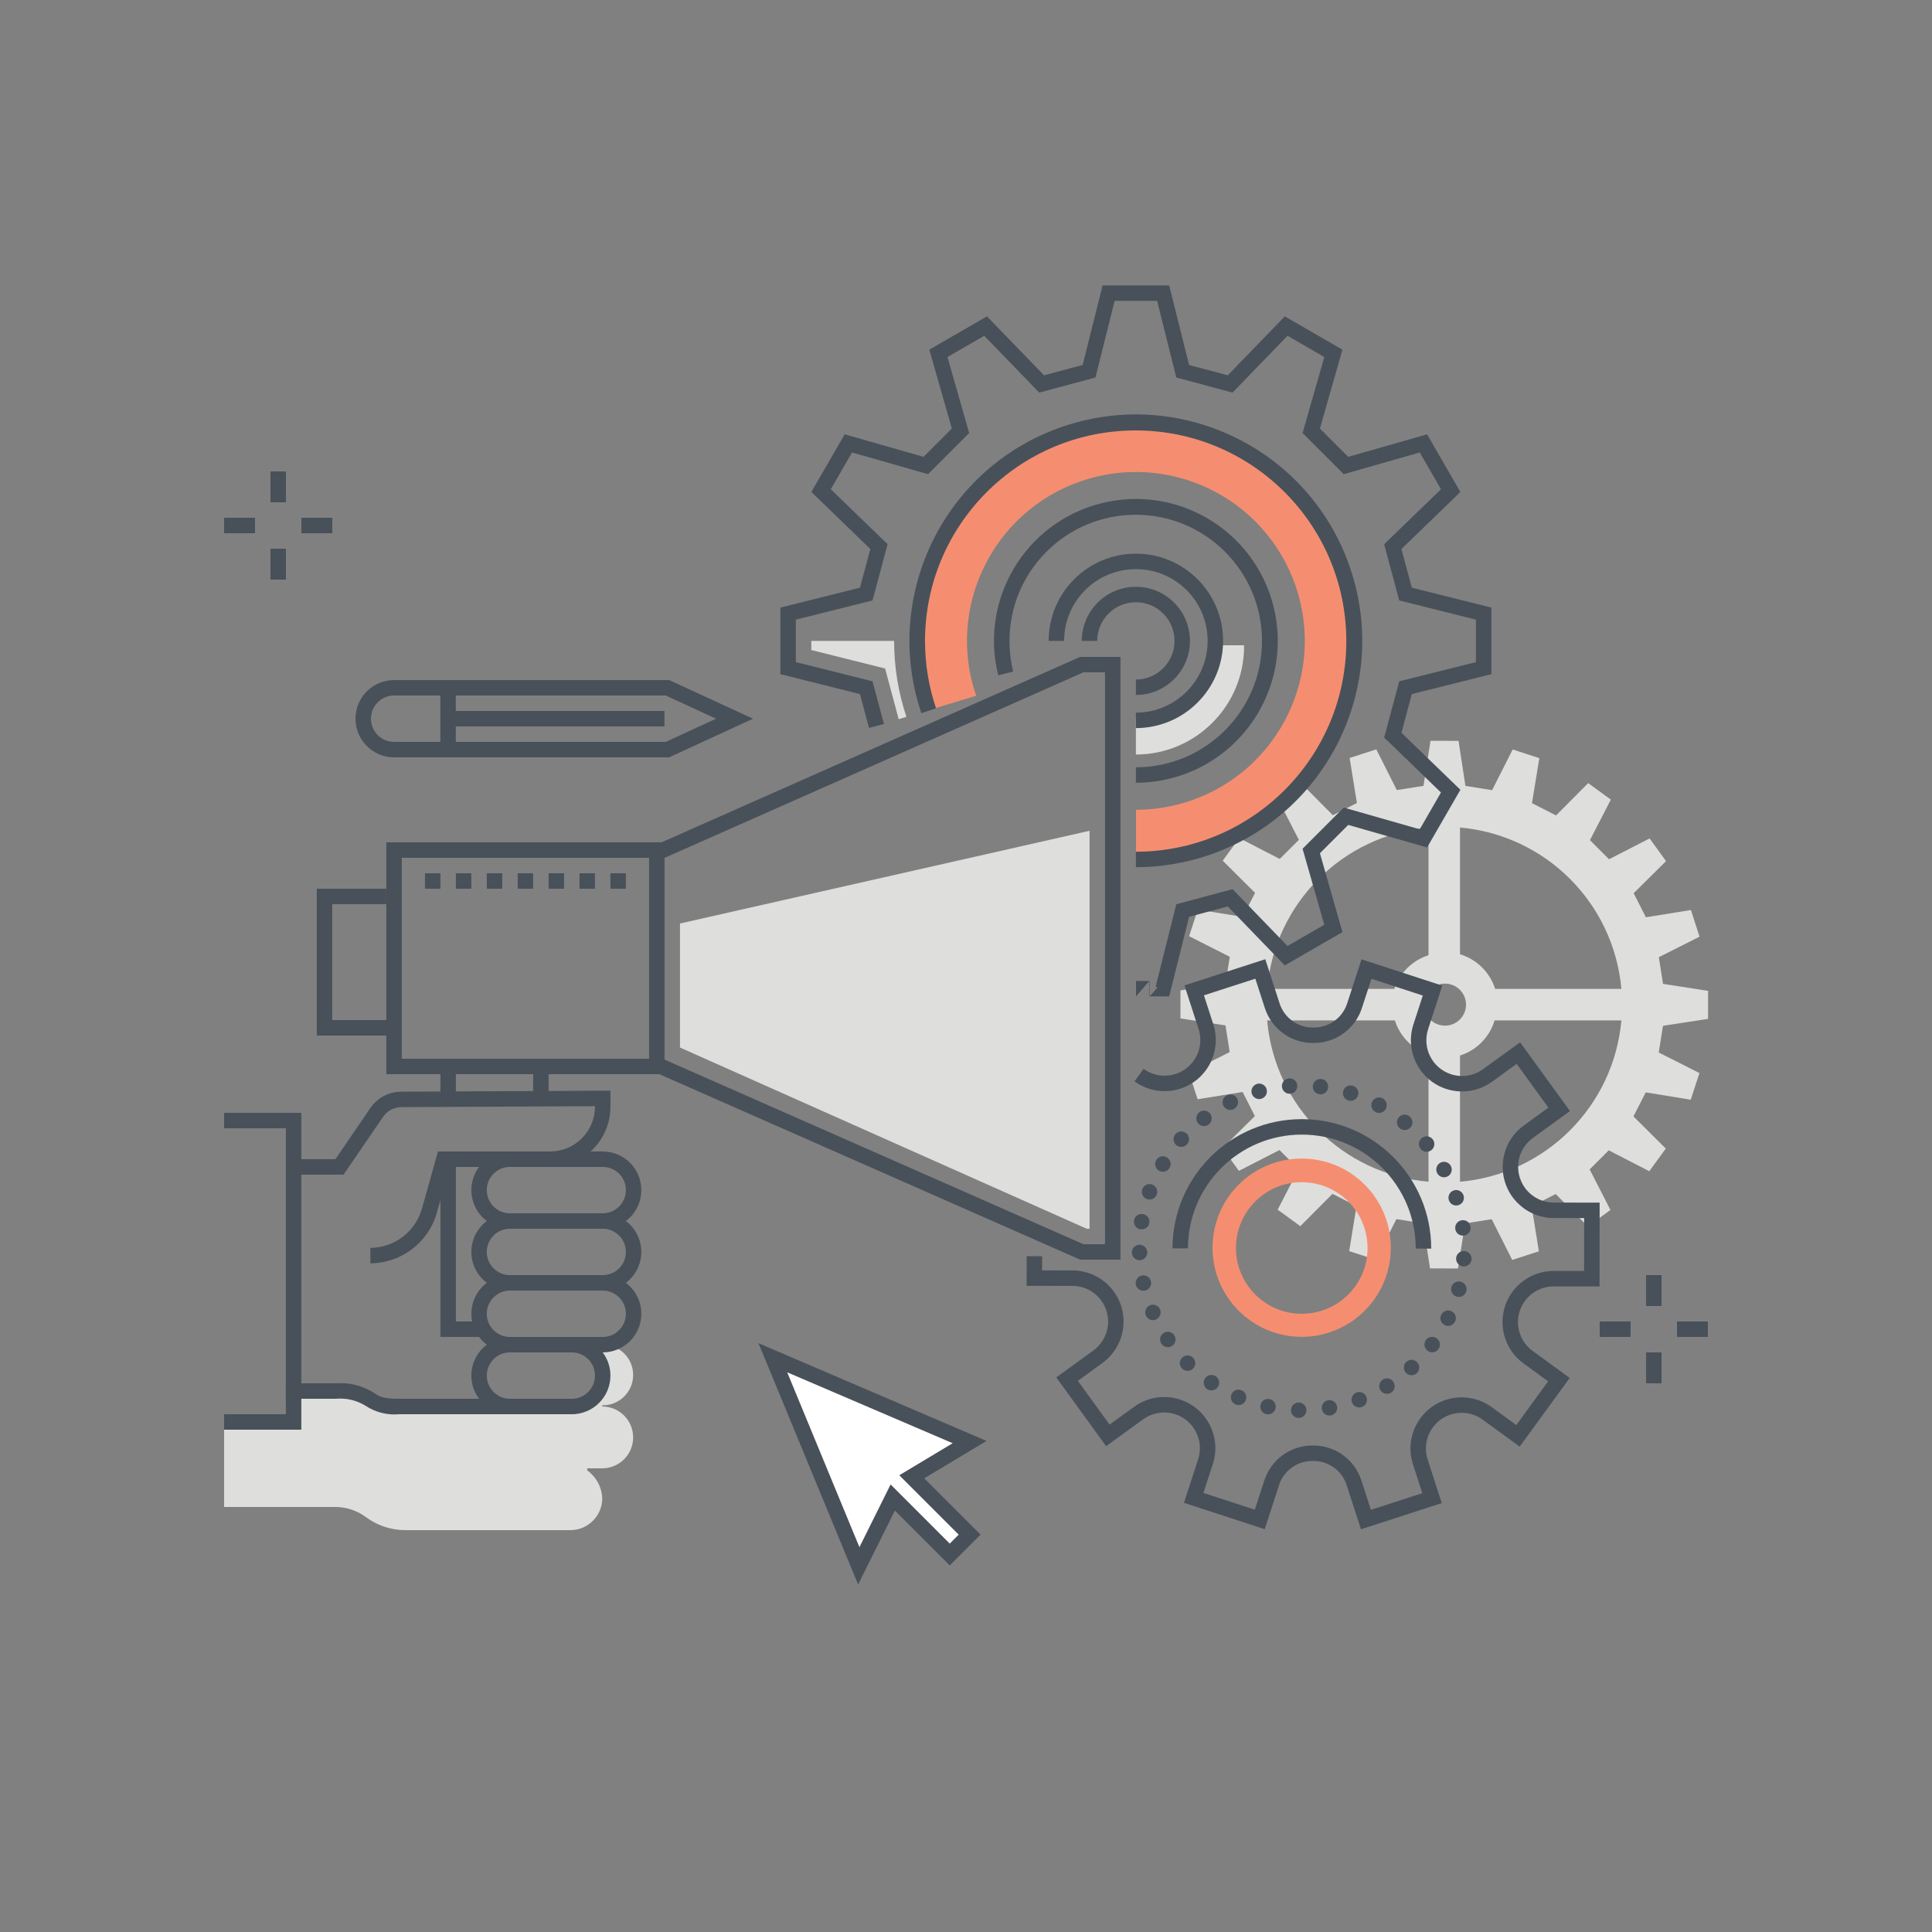 <svg xmlns="http://www.w3.org/2000/svg" width="250" height="250" viewBox="0 0 250 250">
  <rect x="0" y="0" width="250" height="250" fill="#808080" stroke="none"/>
  <g fill="none" fill-rule="evenodd">
    <path fill="#DEDEDD" d="M188.926 152.918L188.926 136.583C191.079 135.903 192.754 134.202 193.401 132.039L209.805 132.039C208.817 143.135 200.022 151.93 188.926 152.918zM186.982 132.719C185.48 132.719 184.262 131.502 184.262 129.999 184.262 128.497 185.48 127.28 186.982 127.28 188.484 127.28 189.702 128.497 189.702 129.999 189.702 131.502 188.484 132.719 186.982 132.719zM184.847 152.918C173.751 151.93 164.956 143.135 163.968 132.039L180.494 132.039C181.153 134.123 182.772 135.764 184.847 136.452L184.847 152.918zM184.847 107.081L184.847 123.607C182.763 124.266 181.122 125.885 180.434 127.959L163.968 127.959C164.956 116.864 173.751 108.069 184.847 107.081zM188.926 107.081C200.022 108.069 208.817 116.864 209.805 127.96L193.47 127.96C192.79 125.808 191.089 124.132 188.926 123.485L188.926 107.081zM221.021 131.844C221.023 129.747 221.023 130.315 221.025 128.217L215.195 127.311C214.918 125.548 214.929 125.622 214.652 123.859L219.921 121.206C219.275 119.21 219.45 119.751 218.803 117.755L212.979 118.695C212.17 117.104 212.204 117.171 211.395 115.58L215.586 111.428C214.355 109.73 214.689 110.19 213.458 108.492L208.208 111.185C206.948 109.922 207.001 109.975 205.74 108.712L208.443 103.468C206.747 102.234 207.207 102.568 205.511 101.334L201.351 105.517C199.762 104.706 199.828 104.74 198.239 103.928L199.189 98.105C197.195 97.455 197.735 97.631 195.741 96.981L193.078 102.246C191.315 101.965 191.389 101.977 189.627 101.696L188.731 95.865C186.634 95.863 187.202 95.863 185.104 95.861L184.198 101.691C182.435 101.969 182.509 101.957 180.746 102.234L178.093 96.965C176.097 97.611 176.638 97.436 174.643 98.083L175.582 103.907C173.991 104.716 174.058 104.682 172.467 105.491L168.315 101.299C166.617 102.531 167.077 102.197 165.379 103.429L168.072 108.678C166.809 109.938 166.862 109.886 165.599 111.146L160.355 108.443C159.121 110.139 159.455 109.68 158.221 111.375L162.404 115.535C161.593 117.124 161.627 117.058 160.815 118.647L154.992 117.697C154.342 119.691 154.518 119.151 153.868 121.145L159.133 123.808C158.852 125.571 158.864 125.497 158.583 127.259L152.751 128.155C152.75 130.252 152.75 129.684 152.748 131.782L158.578 132.688C158.855 134.451 158.844 134.377 159.121 136.14L153.852 138.794C154.498 140.789 154.323 140.248 154.97 142.244L160.794 141.304C161.603 142.895 161.569 142.828 162.378 144.419L158.186 148.571C159.418 150.269 159.084 149.809 160.315 151.507L165.565 148.814C166.825 150.077 166.772 150.024 168.033 151.287L165.33 156.531C167.026 157.765 166.566 157.431 168.262 158.665L172.422 154.482C174.011 155.293 173.945 155.259 175.534 156.071L174.584 161.894C176.578 162.544 176.038 162.368 178.032 163.018L180.695 157.753C182.458 158.034 182.384 158.022 184.146 158.303L185.042 164.135 188.668 164.138 189.575 158.308C191.338 158.031 191.264 158.042 193.027 157.765L195.68 163.034C197.676 162.387 197.135 162.563 199.131 161.916L198.191 156.092C199.782 155.283 199.715 155.317 201.306 154.508L205.458 158.7C207.156 157.468 206.696 157.802 208.394 156.571L205.701 151.322C206.964 150.061 206.911 150.114 208.174 148.853L213.418 151.556C214.652 149.86 214.318 150.32 215.552 148.624L211.369 144.464C212.18 142.875 212.146 142.941 212.958 141.352L218.781 142.302C219.431 140.308 219.255 140.848 219.905 138.854L214.64 136.191C214.921 134.428 214.909 134.502 215.19 132.74L221.021 131.844zM77.93 182L77.927 182 77.93 181.842C80.096 181.885 81.886 180.165 81.929 177.999 81.972 175.834 80.252 174.043 78.086 174 78.034 173.999 77.982 173.999 77.93 174L73.976 174C76.17 174.016 77.938 175.803 77.93 177.997 77.93 180.207 76.139 183 73.93 183L65.935 183C63.679 182.845 61.943 180.946 61.99 178.685L61.99 178.687C62.069 180.143 62.29 181.587 62.65 183L52.473 183C50.66 183.034 48.888 182.464 47.434 181.38 46.29 180.491 44.882 180.005 43.433 180L37.99 180 37.99 184 29 184 29 195 43.433 195C44.856 195.013 46.238 195.481 47.377 196.336 48.841 197.411 50.609 197.994 52.425 198L73.93 198C76.17 197.927 77.944 196.085 77.934 193.844 77.865 192.42 77.149 191.104 75.99 190.273L75.99 190 77.93 190C80.139 190 81.93 188.209 81.93 186 81.93 183.791 80.139 182 77.93 182"/>
    <polyline fill="#48515A" points="38.99 185 29 185 29 183 36.99 183 36.99 146 29 146 29 144 38.99 144 38.99 185"/>
    <path fill="#48515A" d="M47.929 163.473L47.929 161.473C51.036 161.454 53.756 159.383 54.6 156.393L56.671 149 71.132 149C74.335 149.032 76.957 146.462 76.99 143.259 76.99 143.219 76.99 143.18 76.99 143.14L51.924 143.263C50.94 143.273 50.027 143.783 49.504 144.617L44.457 152 38.37 152 38.37 150 43.401 150 47.842 143.503C48.73 142.112 50.264 141.268 51.915 141.263L78.99 141.13 78.99 143.134C79.038 147.429 75.596 150.951 71.3 151 71.244 151.001 71.188 151.001 71.132 151L58.188 151 56.525 156.935C55.436 160.785 51.931 163.451 47.929 163.473M65.99 175C64.333 175 62.99 176.343 62.99 178 62.99 179.657 64.333 181 65.99 181L73.99 181C75.647 181 76.99 179.657 76.99 178 76.99 176.343 75.647 175 73.99 175L65.99 175zM73.99 183L65.99 183C63.228 183 60.99 180.761 60.99 178 60.99 175.239 63.228 173 65.99 173L73.99 173C76.751 173 78.99 175.239 78.99 178 78.99 180.761 76.751 183 73.99 183z"/>
    <path fill="#48515A" d="M65.99,167 C64.333,167 62.99,168.343 62.99,170 C62.99,171.657 64.333,173 65.99,173 L77.99,173 C79.647,173 80.99,171.657 80.99,170 C80.99,168.343 79.647,167 77.99,167 L65.99,167 Z M77.99,175 L65.99,175 C63.228,175 60.99,172.761 60.99,170 C60.99,167.239 63.228,165 65.99,165 L77.99,165 C80.751,165 82.99,167.239 82.99,170 C82.99,172.761 80.751,175 77.99,175 Z"/>
    <path fill="#48515A" d="M65.99,159 C64.333,159 62.99,160.343 62.99,162 C62.99,163.657 64.333,165 65.99,165 L77.99,165 C79.647,165 80.99,163.657 80.99,162 C80.99,160.343 79.647,159 77.99,159 L65.99,159 Z M77.99,167 L65.99,167 C63.228,167 60.99,164.761 60.99,162 C60.99,159.239 63.228,157 65.99,157 L77.99,157 C80.751,157 82.99,159.239 82.99,162 C82.99,164.761 80.751,167 77.99,167 Z"/>
    <path fill="#48515A" d="M65.99 151C64.333 151 62.99 152.343 62.99 154 62.99 155.657 64.333 157 65.99 157L77.99 157C79.647 157 80.99 155.657 80.99 154 80.99 152.343 79.647 151 77.99 151L65.99 151zM77.99 159L65.99 159C63.228 159 60.99 156.761 60.99 154 60.99 151.239 63.228 149 65.99 149L77.99 149C80.751 149 82.99 151.239 82.99 154 82.99 156.761 80.751 159 77.99 159zM51.642 183.002C50.124 183.14 48.605 182.76 47.331 181.925 46.169 181.196 44.798 180.871 43.433 181L36.99 181 36.99 179 43.433 179C45.23 178.863 47.023 179.328 48.527 180.322 49.453 181.013 50.643 181.003 52.028 181.001L52.425 181 65.99 181 65.99 183 52.038 183.001C51.906 183.002 51.774 183.002 51.642 183.002M51.99 137L83.99 137 83.99 111 51.99 111 51.99 137zM49.99 139L85.99 139 85.99 109 49.99 109 49.99 139z"/>
    <polyline fill="#48515A" points="144.99 163 139.772 163 84.559 138.666 85.365 136.835 140.193 161 142.99 161 142.99 87 140.194 87 85.367 111.288 84.557 109.459 139.771 85 144.99 85 144.99 163"/>
    <path fill="#48515A" d="M54.99,115 L56.99,115 L56.99,113 L54.99,113 L54.99,115 Z M58.99,115 L60.99,115 L60.99,113 L58.99,113 L58.99,115 Z M62.99,115 L64.99,115 L64.99,113 L62.99,113 L62.99,115 Z M66.99,115 L68.99,115 L68.99,113 L66.99,113 L66.99,115 Z M70.99,115 L72.99,115 L72.99,113 L70.99,113 L70.99,115 Z M74.99,115 L76.99,115 L76.99,113 L74.99,113 L74.99,115 Z M78.99,115 L80.99,115 L80.99,113 L78.99,113 L78.99,115 Z"/>
    <polygon fill="#48515A" points="56.99 143 58.99 143 58.99 138 56.99 138"/>
    <polyline fill="#48515A" points="61.99 173 56.99 173 56.99 151 58.99 151 58.99 171 61.99 171 61.99 173"/>
    <polygon fill="#48515A" points="68.99 142 70.99 142 70.99 138 68.99 138"/>
    <polyline fill="#48515A" points="50.99 134 40.99 134 40.99 115 49.99 115 49.99 117 42.99 117 42.99 132 50.99 132 50.99 134"/>
    <polyline fill="#DEDEDD" points="140.62 159 140.99 159 140.99 107.501 87.99 119.501 87.99 135.551 140.62 159"/>
    <polyline fill="#FFF" points="125.469 186.604 100.004 175.69 111.125 202.62 115.52 193.779 122.897 201.156 125.469 198.583 117.982 191.096 125.469 186.604"/>
    <path fill="#48515A" d="M101.864 177.576L111.209 200.204 115.244 192.089 122.897 199.742 124.055 198.583 116.37 190.898 123.278 186.753 101.864 177.576zM111.04 205.035L98.144 173.805 127.661 186.455 119.595 191.295 126.883 198.583 122.897 202.57 115.797 195.47 111.04 205.035zM51 90C49.343 90 48 91.343 48 93 48 94.657 49.343 96 51 96L86.153 96 92.659 93 86.153 90 51 90zM86.592 98L51 98C48.239 98 46 95.761 46 93 46 90.239 48.239 88 51 88L86.592 88 97.435 93 86.592 98z"/>
    <polygon fill="#48515A" points="56.98 97 58.98 97 58.98 89 56.98 89"/>
    <polygon fill="#48515A" points="57.98 94 85.98 94 85.98 92 57.98 92"/>
    <path fill="#F58E70" d="M146.983,54.644 C131.362,54.643 118.698,67.305 118.697,82.926 C118.697,85.975 119.19,89.004 120.156,91.896 L126.318,90.036 C122.395,78.622 128.467,66.188 139.882,62.265 C151.296,58.341 163.73,64.414 167.653,75.828 C171.576,87.243 165.504,99.676 154.089,103.6 C151.808,104.384 149.412,104.785 147,104.787 L147,111.215 C162.622,111.188 175.263,98.502 175.236,82.88 C175.209,67.29 162.572,54.662 146.983,54.644"/>
    <path fill="#DEDEDD" d="M160.979,83.5 L156.309,83.5 C156.31,83.546 156.316,83.591 156.316,83.637 C156.31,88.789 152.135,92.965 146.983,92.97 L146.983,97.637 C154.711,97.628 160.974,91.366 160.983,83.637 C160.983,83.591 160.98,83.546 160.979,83.5"/>
    <path fill="#48515A" d="M147,128.93 L147,126.93 L148.729,126.93 L147,128.93 Z M148.729,128.93 L148.781,128.93 L148.781,126.93 L148.729,126.93 L148.729,128.93 Z M151.291,128.93 L148.781,128.93 L149.799,127.752 L149.54,127.687 L152.213,117.008 L159.492,115.057 L166.603,122.409 L171.362,119.662 L168.551,109.827 L173.879,104.499 L183.714,107.309 L186.461,102.55 L179.11,95.438 L181.061,88.161 L190.982,85.677 L190.982,80.183 L181.061,77.699 L179.11,70.421 L186.461,63.309 L183.714,58.55 L173.879,61.361 L168.551,56.033 L171.362,46.198 L166.604,43.451 L159.492,50.802 L152.213,48.852 L149.729,38.93 L144.235,38.93 L141.752,48.852 L134.474,50.802 L127.362,43.451 L122.603,46.198 L125.413,56.033 L120.086,61.361 L110.251,58.55 L107.504,63.309 L114.855,70.421 L112.905,77.699 L102.982,80.183 L102.982,85.677 L112.905,88.161 L114.384,93.68 L112.452,94.197 L111.278,89.815 L100.982,87.238 L100.982,78.621 L111.278,76.045 L112.619,71.04 L104.991,63.661 L109.3,56.199 L119.504,59.115 L123.167,55.451 L120.251,45.247 L127.713,40.938 L135.093,48.566 L140.098,47.225 L142.674,36.93 L151.291,36.93 L153.868,47.225 L158.872,48.566 L166.251,40.938 L173.713,45.247 L170.797,55.451 L174.461,59.115 L184.665,56.199 L188.974,63.661 L181.347,71.04 L182.688,76.045 L192.982,78.621 L192.982,87.238 L182.688,89.815 L181.347,94.819 L188.974,102.199 L184.665,109.661 L174.461,106.745 L170.797,110.409 L173.713,120.613 L166.251,124.921 L158.872,117.293 L153.868,118.635 L151.291,128.93 Z"/>
    <path fill="#48515A" d="M146.982,112.215 L146.982,110.215 C162.037,110.2 174.228,97.984 174.213,82.93 C174.197,67.875 161.981,55.684 146.927,55.699 C131.873,55.715 119.681,67.931 119.697,82.985 C119.7,85.932 120.181,88.859 121.121,91.652 L119.225,92.29 C114.052,76.963 122.285,60.344 137.612,55.172 C152.94,49.999 169.558,58.231 174.731,73.559 C179.903,88.886 171.671,105.505 156.344,110.678 C153.328,111.695 150.166,112.215 146.982,112.215"/>
    <path fill="#48515A" d="M146.982,89.93 L146.982,87.93 C149.744,87.93 151.982,85.691 151.982,82.93 C151.982,80.168 149.744,77.93 146.982,77.93 C144.221,77.93 141.982,80.168 141.982,82.93 L139.982,82.93 C139.982,79.064 143.116,75.93 146.982,75.93 C150.848,75.93 153.982,79.064 153.982,82.93 C153.982,86.796 150.848,89.93 146.982,89.93"/>
    <path fill="#48515A" d="M146.982,94.215 L146.982,92.215 C152.111,92.215 156.268,88.058 156.268,82.93 C156.268,77.801 152.111,73.644 146.982,73.644 C141.854,73.644 137.697,77.801 137.697,82.93 L135.697,82.93 C135.697,76.697 140.749,71.644 146.982,71.644 C153.215,71.643 158.268,76.696 158.269,82.929 C158.269,89.162 153.216,94.215 146.983,94.215 C146.983,94.215 146.983,94.215 146.982,94.215"/>
    <path fill="#48515A" d="M146.982,101.287 L146.982,99.287 C156.006,99.276 163.312,91.953 163.301,82.93 C163.291,73.906 155.968,66.6 146.945,66.611 C137.921,66.621 130.615,73.944 130.626,82.967 C130.627,84.292 130.79,85.611 131.109,86.895 L129.169,87.379 C126.71,77.542 132.692,67.574 142.529,65.116 C152.366,62.657 162.333,68.638 164.792,78.475 C167.251,88.313 161.269,98.28 151.432,100.739 C149.977,101.103 148.482,101.287 146.982,101.287"/>
    <path fill="#DEDEDD" d="M116.29,93.063 L117.289,92.762 C116.234,89.591 115.697,86.271 115.697,82.93 L104.983,82.93 L104.983,84.115 L114.533,86.506 L116.29,93.063"/>
    <path fill="#48515A" d="M185.198,161.571 L183.198,161.569 C183.197,153.433 176.61,146.833 168.474,146.816 C160.334,146.808 153.729,153.4 153.721,161.54 L151.721,161.538 C151.729,152.3 159.221,144.816 168.459,144.816 L168.476,144.816 C177.716,144.836 185.196,152.331 185.198,161.571"/>
    <path fill="#F58E70" d="M168.468,152.975 C163.766,152.963 159.946,156.766 159.934,161.468 C159.923,166.17 163.726,169.99 168.427,170.001 C173.129,170.013 176.95,166.21 176.961,161.508 C176.969,158.302 175.174,155.363 172.318,153.905 C171.126,153.297 169.807,152.978 168.468,152.975 Z M168.447,172.985 C162.077,172.991 156.908,167.833 156.901,161.463 C156.895,155.093 162.054,149.924 168.424,149.917 C174.794,149.911 179.963,155.07 179.969,161.439 C179.974,166.435 176.762,170.866 172.013,172.416 C170.862,172.793 169.658,172.985 168.447,172.985 Z"/>
    <path fill="#48515A" d="M165.88,140.61 C165.838,140.061 166.25,139.582 166.799,139.54 L166.8,139.54 C167.345,139.495 167.823,139.9 167.868,140.445 C167.869,140.45 167.869,140.455 167.87,140.46 C167.911,141.009 167.5,141.488 166.951,141.53 L166.87,141.53 C166.35,141.53 165.918,141.128 165.88,140.61 Z M170.75,141.6 C170.207,141.537 169.817,141.047 169.88,140.504 C169.88,140.502 169.88,140.501 169.88,140.5 C169.941,139.954 170.433,139.56 170.98,139.62 C171.53,139.683 171.923,140.18 171.86,140.73 C171.801,141.232 171.375,141.611 170.87,141.61 C170.829,141.611 170.789,141.608 170.75,141.6 Z M161.97,141.48 C161.829,140.945 162.146,140.396 162.68,140.25 C163.21,140.107 163.755,140.42 163.9,140.95 C164.05,141.476 163.745,142.024 163.219,142.174 C163.213,142.176 163.206,142.178 163.2,142.18 C163.116,142.208 163.028,142.221 162.94,142.22 C162.489,142.214 162.095,141.913 161.97,141.48 Z M174.47,142.4 C173.947,142.237 173.654,141.68 173.817,141.157 C173.818,141.155 173.819,141.152 173.82,141.15 C173.985,140.624 174.546,140.332 175.072,140.498 C175.075,140.498 175.077,140.499 175.08,140.5 L175.07,140.5 C175.597,140.662 175.893,141.22 175.731,141.747 C175.731,141.748 175.73,141.749 175.73,141.75 C175.597,142.168 175.208,142.451 174.77,142.45 C174.668,142.448 174.567,142.431 174.47,142.4 Z M158.3,143.06 C158.063,142.566 158.268,141.972 158.76,141.73 C159.249,141.484 159.845,141.682 160.091,142.172 C160.094,142.178 160.097,142.184 160.1,142.19 C160.341,142.682 160.138,143.276 159.646,143.517 C159.644,143.518 159.642,143.519 159.64,143.52 C159.503,143.59 159.353,143.628 159.2,143.63 C158.816,143.627 158.467,143.406 158.3,143.06 Z M177.97,143.89 C177.488,143.621 177.311,143.016 177.57,142.53 C177.834,142.044 178.441,141.865 178.927,142.129 C178.928,142.129 178.929,142.129 178.93,142.13 C179.411,142.394 179.589,142.996 179.33,143.48 C179.159,143.807 178.819,144.012 178.45,144.01 C178.283,144.008 178.118,143.967 177.97,143.89 Z M155,145.32 C154.67,144.878 154.759,144.252 155.2,143.92 C155.635,143.585 156.258,143.667 156.593,144.101 C156.595,144.104 156.597,144.107 156.6,144.11 C156.929,144.552 156.84,145.178 156.4,145.51 C156.229,145.645 156.018,145.719 155.8,145.72 C155.486,145.718 155.19,145.57 155,145.32 Z M181.13,146 C180.706,145.651 180.644,145.026 180.99,144.6 C181.34,144.172 181.97,144.109 182.398,144.458 C182.399,144.459 182.399,144.46 182.4,144.46 C182.825,144.804 182.89,145.428 182.546,145.852 C182.544,145.855 182.542,145.857 182.54,145.86 C182.352,146.092 182.069,146.228 181.77,146.23 C181.536,146.233 181.309,146.151 181.13,146 Z M152.19,148.16 C151.783,147.786 151.747,147.157 152.11,146.74 C152.484,146.331 153.118,146.299 153.53,146.67 C153.938,147.039 153.97,147.67 153.602,148.078 C153.601,148.079 153.6,148.079 153.6,148.08 C153.411,148.29 153.142,148.41 152.86,148.41 C152.613,148.412 152.374,148.323 152.19,148.16 Z M183.84,148.68 C183.484,148.258 183.536,147.628 183.958,147.272 C183.959,147.271 183.959,147.271 183.96,147.27 C184.383,146.916 185.013,146.973 185.367,147.396 C185.368,147.398 185.369,147.399 185.37,147.4 C185.724,147.818 185.672,148.444 185.254,148.798 C185.249,148.802 185.245,148.806 185.24,148.81 C185.06,148.959 184.833,149.04 184.6,149.04 C184.305,149.042 184.025,148.909 183.84,148.68 Z M149.96,151.48 C149.491,151.193 149.34,150.583 149.62,150.11 C149.902,149.636 150.514,149.481 150.988,149.763 C150.992,149.765 150.996,149.768 151,149.77 C151.469,150.056 151.621,150.667 151.34,151.14 C151.157,151.439 150.831,151.621 150.48,151.62 C150.297,151.621 150.118,151.572 149.96,151.48 Z M185.98,151.82 C185.713,151.337 185.888,150.729 186.37,150.46 C186.856,150.195 187.464,150.374 187.73,150.86 C187.996,151.343 187.822,151.951 187.34,152.22 C187.191,152.297 187.027,152.338 186.86,152.34 C186.493,152.342 186.155,152.142 185.98,151.82 Z M148.4,155.16 C147.884,154.963 147.622,154.389 147.81,153.87 C148.007,153.354 148.581,153.092 149.1,153.28 C149.615,153.477 149.878,154.051 149.69,154.57 C149.543,154.961 149.168,155.22 148.75,155.22 C148.631,155.219 148.513,155.198 148.4,155.16 Z M187.48,155.3 C187.31,154.775 187.596,154.212 188.12,154.04 C188.644,153.87 189.208,154.156 189.38,154.68 C189.553,155.2 189.272,155.763 188.751,155.936 C188.748,155.938 188.744,155.939 188.74,155.94 C188.639,155.972 188.535,155.989 188.43,155.99 C187.998,155.988 187.615,155.71 187.48,155.3 Z M147.57,159.07 C147.025,158.984 146.653,158.473 146.738,157.928 C146.739,157.925 146.739,157.923 146.74,157.92 C146.829,157.377 147.342,157.009 147.885,157.099 C147.887,157.099 147.888,157.099 147.89,157.1 C148.434,157.185 148.807,157.696 148.721,158.241 C148.721,158.244 148.72,158.247 148.72,158.25 C148.634,158.73 148.217,159.079 147.73,159.08 C147.676,159.082 147.623,159.078 147.57,159.07 Z M188.31,159.01 C188.239,158.469 188.619,157.974 189.159,157.902 C189.166,157.902 189.173,157.901 189.18,157.9 C189.72,157.828 190.216,158.207 190.289,158.748 C190.289,158.752 190.29,158.756 190.29,158.76 C190.36,159.306 189.976,159.806 189.43,159.88 C189.38,159.88 189.34,159.89 189.3,159.89 C188.794,159.891 188.368,159.512 188.31,159.01 Z M146.46,162.1 C146.438,161.553 146.865,161.092 147.411,161.07 C147.417,161.07 147.424,161.07 147.43,161.07 C147.982,161.055 148.442,161.488 148.46,162.04 C148.475,162.592 148.041,163.052 147.49,163.07 L147.46,163.07 C146.92,163.068 146.478,162.639 146.46,162.1 Z M189.35,163.88 C188.798,163.84 188.383,163.362 188.42,162.81 C188.459,162.262 188.931,161.847 189.48,161.88 C190.035,161.916 190.456,162.395 190.42,162.95 C190.378,163.472 189.944,163.876 189.42,163.88 L189.35,163.88 Z M146.98,166.25 C146.859,165.709 147.199,165.172 147.74,165.05 C148.277,164.93 148.809,165.268 148.929,165.805 C148.929,165.807 148.929,165.808 148.93,165.81 C149.047,166.351 148.709,166.885 148.17,167.01 C148.1,167.021 148.03,167.028 147.96,167.03 C147.491,167.03 147.085,166.707 146.98,166.25 Z M188.52,167.79 C187.985,167.653 187.662,167.107 187.799,166.572 C187.799,166.571 187.8,166.57 187.8,166.57 C187.94,166.032 188.489,165.709 189.027,165.849 C189.028,165.849 189.029,165.849 189.03,165.85 C189.564,165.995 189.881,166.545 189.74,167.08 C189.621,167.518 189.223,167.821 188.77,167.82 C188.686,167.82 188.602,167.81 188.52,167.79 Z M148.27,170.22 C148.051,169.717 148.281,169.132 148.784,168.912 C148.786,168.911 148.788,168.911 148.79,168.91 C149.297,168.688 149.888,168.92 150.109,169.427 C150.109,169.428 150.11,169.429 150.11,169.43 C150.323,169.941 150.087,170.528 149.58,170.75 C149.456,170.801 149.324,170.829 149.19,170.83 C148.788,170.83 148.426,170.59 148.27,170.22 Z M186.96,171.47 C186.463,171.234 186.252,170.639 186.488,170.143 C186.489,170.142 186.489,170.141 186.49,170.14 C186.724,169.644 187.315,169.432 187.811,169.666 C187.814,169.667 187.817,169.669 187.82,169.67 C188.316,169.904 188.528,170.496 188.294,170.992 C188.293,170.995 188.291,170.997 188.29,171 C188.125,171.348 187.774,171.569 187.39,171.57 C187.24,171.571 187.093,171.537 186.96,171.47 Z M150.29,173.89 C149.977,173.437 150.091,172.816 150.544,172.504 C150.546,172.503 150.548,172.501 150.55,172.5 C151.006,172.191 151.626,172.307 151.94,172.76 C152.249,173.216 152.133,173.836 151.68,174.15 C151.516,174.266 151.32,174.329 151.12,174.33 C150.787,174.328 150.477,174.164 150.29,173.89 Z M184.73,174.79 C184.287,174.46 184.193,173.835 184.52,173.39 C184.852,172.952 185.473,172.858 185.92,173.18 C186.364,173.505 186.461,174.128 186.136,174.572 C186.134,174.575 186.132,174.577 186.13,174.58 C185.943,174.836 185.646,174.988 185.33,174.99 C185.114,174.988 184.904,174.918 184.73,174.79 Z M152.97,177.1 C152.578,176.721 152.567,176.096 152.946,175.704 C152.95,175.7 152.955,175.695 152.96,175.69 C153.346,175.298 153.976,175.293 154.368,175.678 C154.369,175.679 154.369,175.679 154.37,175.68 C154.764,176.064 154.773,176.697 154.388,177.092 C154.385,177.094 154.383,177.097 154.38,177.1 C154.191,177.286 153.936,177.391 153.67,177.39 C153.407,177.393 153.153,177.288 152.97,177.1 Z M181.92,177.63 C181.547,177.225 181.573,176.594 181.978,176.221 C181.979,176.221 181.979,176.22 181.98,176.22 C182.384,175.847 183.014,175.873 183.387,176.277 C183.388,176.278 183.389,176.279 183.39,176.28 C183.763,176.677 183.743,177.302 183.345,177.675 C183.34,177.68 183.335,177.685 183.33,177.69 C183.149,177.863 182.909,177.959 182.66,177.96 C182.378,177.96 182.109,177.84 181.92,177.63 Z M156.2,179.75 C155.745,179.438 155.624,178.819 155.93,178.36 C156.237,177.902 156.858,177.78 157.316,178.087 C157.317,178.088 157.319,178.089 157.32,178.09 C157.778,178.398 157.9,179.018 157.592,179.477 C157.591,179.478 157.591,179.479 157.59,179.48 C157.402,179.754 157.092,179.918 156.76,179.92 C156.561,179.917 156.367,179.859 156.2,179.75 Z M178.62,179.89 C178.331,179.417 178.479,178.801 178.95,178.51 C179.417,178.222 180.029,178.368 180.317,178.835 C180.318,178.837 180.319,178.838 180.32,178.84 C180.612,179.309 180.469,179.926 180,180.22 C179.841,180.318 179.656,180.367 179.47,180.36 C179.124,180.362 178.801,180.184 178.62,179.89 Z M159.88,181.74 C159.377,181.519 159.141,180.938 159.35,180.43 C159.564,179.922 160.15,179.684 160.658,179.899 C160.658,179.899 160.659,179.9 160.66,179.9 C161.166,180.109 161.406,180.69 161.196,181.195 C161.194,181.2 161.192,181.205 161.19,181.21 C161.034,181.58 160.671,181.82 160.27,181.82 C160.136,181.818 160.004,181.79 159.88,181.74 Z M174.95,181.48 C174.758,180.964 175.016,180.389 175.53,180.19 C176.039,179.991 176.614,180.242 176.813,180.752 C176.815,180.758 176.817,180.764 176.82,180.77 C177.018,181.282 176.763,181.858 176.251,182.056 C176.247,182.057 176.243,182.059 176.24,182.06 C176.127,182.098 176.009,182.118 175.89,182.12 C175.473,182.125 175.098,181.869 174.95,181.48 Z M163.87,183 C163.332,182.883 162.992,182.352 163.109,181.814 C163.109,181.813 163.109,181.811 163.11,181.81 C163.222,181.272 163.749,180.927 164.287,181.04 C164.288,181.04 164.289,181.04 164.29,181.04 C164.831,181.156 165.175,181.689 165.06,182.23 C164.959,182.691 164.551,183.02 164.08,183.02 C164.009,183.018 163.939,183.012 163.87,183 Z M171.05,182.35 C170.95,181.81 171.308,181.292 171.847,181.192 C171.852,181.191 171.856,181.191 171.86,181.19 C172.403,181.097 172.92,181.458 173.02,182 C173.115,182.545 172.751,183.063 172.206,183.158 C172.204,183.159 172.202,183.159 172.2,183.16 C172.143,183.169 172.087,183.172 172.03,183.17 C171.548,183.17 171.135,182.824 171.05,182.35 Z M168.03,183.48 C167.478,183.467 167.041,183.012 167.05,182.46 C167.062,181.908 167.518,181.471 168.07,181.48 C168.621,181.492 169.059,181.948 169.05,182.5 C169.036,183.043 168.593,183.477 168.05,183.48 L168.03,183.48 Z"/>
    <path fill="#48515A" d="M176.107,197.887 L174.28,192.247 C173.696,190.319 171.903,189.013 169.889,189.049 L169.884,189.049 C167.872,189.011 166.078,190.313 165.491,192.237 L163.652,197.874 L153.201,194.466 L155.039,188.829 C155.83,186.403 154.504,183.794 152.078,183.003 C150.672,182.545 149.131,182.787 147.933,183.655 L143.133,187.135 L136.68,178.234 L141.48,174.755 C143.547,173.257 144.008,170.368 142.51,168.301 C141.642,167.104 140.253,166.394 138.773,166.393 L132.843,166.386 L132.854,162.549 L134.854,162.555 L134.849,164.388 L138.775,164.393 C142.432,164.396 145.393,167.364 145.389,171.02 C145.387,173.14 144.37,175.13 142.654,176.374 L139.473,178.68 L143.578,184.342 L146.759,182.036 C149.719,179.89 153.859,180.549 156.006,183.51 C157.25,185.226 157.597,187.434 156.94,189.449 L155.722,193.184 L162.371,195.352 L163.589,191.617 C164.451,188.873 167.008,187.017 169.883,187.049 L169.891,187.049 C172.77,187.02 175.326,188.882 176.183,191.63 L177.393,195.369 L184.047,193.214 L182.837,189.477 C181.71,185.998 183.617,182.265 187.096,181.138 C189.112,180.485 191.319,180.837 193.033,182.085 L196.209,184.398 L200.326,178.744 L197.15,176.432 C194.194,174.279 193.543,170.138 195.695,167.182 C196.941,165.471 198.93,164.458 201.046,164.458 L201.054,164.458 L204.983,164.462 L204.99,157.618 L201.061,157.614 C197.405,157.611 194.443,154.644 194.447,150.987 C194.449,148.868 195.466,146.877 197.182,145.633 L200.362,143.327 L196.257,137.665 L193.076,139.972 C190.115,142.118 185.975,141.458 183.829,138.498 C182.585,136.782 182.238,134.574 182.895,132.559 L184.112,128.824 L177.463,126.656 L176.245,130.392 C175.384,133.136 172.827,134.992 169.951,134.96 L169.944,134.96 C167.065,134.989 164.508,133.127 163.652,130.379 L162.441,126.641 L155.788,128.796 L156.998,132.534 C158.125,136.012 156.218,139.746 152.739,140.872 C150.723,141.525 148.516,141.174 146.802,139.926 L147.979,138.309 C150.042,139.812 152.932,139.357 154.435,137.294 C155.306,136.098 155.551,134.557 155.096,133.15 L153.269,127.51 L163.727,124.123 L165.554,129.763 C166.139,131.69 167.932,132.996 169.946,132.96 L169.951,132.96 C171.963,132.998 173.756,131.696 174.344,129.771 L176.182,124.135 L186.634,127.543 L184.796,133.179 C184.005,135.606 185.331,138.214 187.757,139.005 C189.164,139.463 190.704,139.221 191.902,138.353 L196.702,134.872 L203.155,143.772 L198.355,147.252 C196.289,148.75 195.828,151.639 197.326,153.706 C198.194,154.903 199.584,155.613 201.063,155.614 L206.992,155.62 L206.981,166.464 L201.052,166.458 L201.046,166.458 C198.494,166.459 196.426,168.528 196.426,171.08 C196.427,172.557 197.133,173.945 198.328,174.814 L203.12,178.304 L196.649,187.191 L191.856,183.702 C189.793,182.199 186.903,182.654 185.4,184.717 C184.529,185.913 184.284,187.453 184.739,188.86 L186.565,194.501 L176.107,197.887"/>
    <polygon fill="#48515A" points="35 65 37 65 37 61 35 61"/>
    <polygon fill="#48515A" points="35 75 37 75 37 71 35 71"/>
    <polygon fill="#48515A" points="39 69 43 69 43 67 39 67"/>
    <polygon fill="#48515A" points="29 69 33 69 33 67 29 67"/>
    <polygon fill="#48515A" points="213 169 215 169 215 165 213 165"/>
    <polygon fill="#48515A" points="213 179 215 179 215 175 213 175"/>
    <polygon fill="#48515A" points="217 173 221 173 221 171 217 171"/>
    <polygon fill="#48515A" points="207 173 211 173 211 171 207 171"/>
  </g>
</svg>
